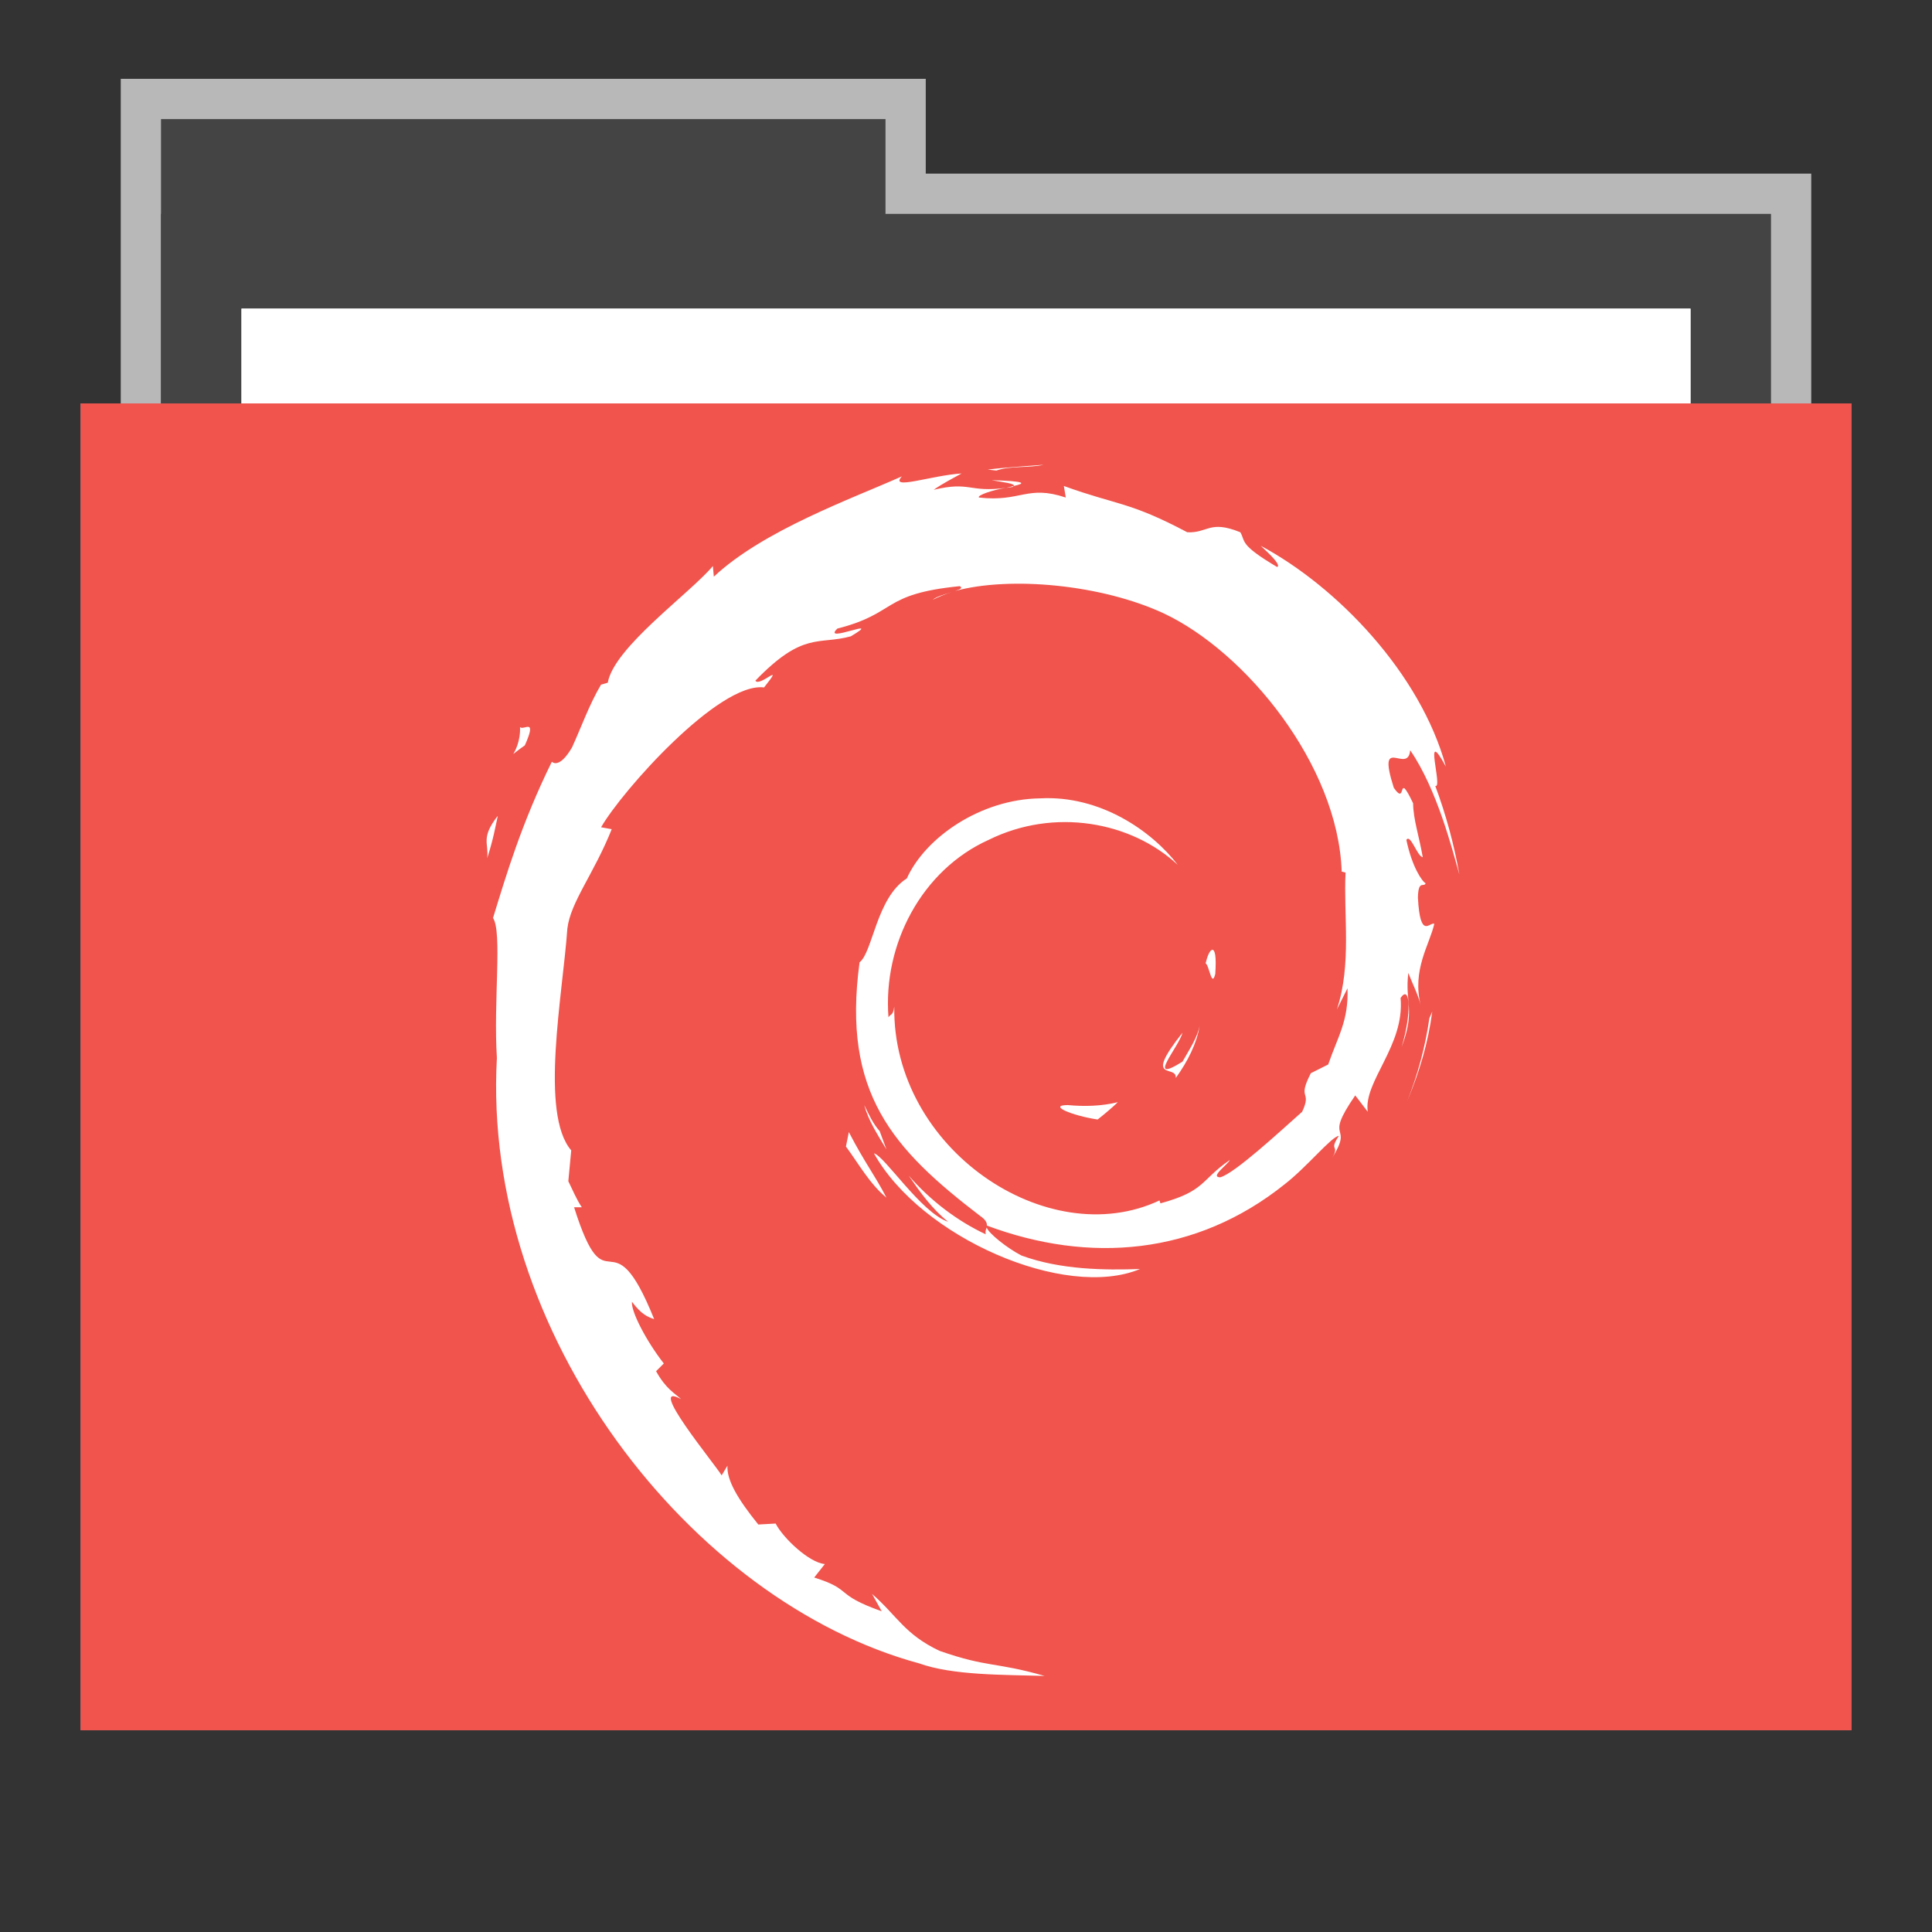 <?xml version="1.0" encoding="UTF-8" standalone="no"?>
<svg
   xmlns:dc="http://purl.org/dc/elements/1.1/"
   xmlns:cc="http://creativecommons.org/ns#"
   xmlns:rdf="http://www.w3.org/1999/02/22-rdf-syntax-ns#"
   xmlns:svg="http://www.w3.org/2000/svg"
   xmlns="http://www.w3.org/2000/svg"
   xmlns:sodipodi="http://sodipodi.sourceforge.net/DTD/sodipodi-0.dtd"
   xmlns:inkscape="http://www.inkscape.org/namespaces/inkscape"
   width="48"
   version="1.1"
   height="48"
   id="svg2"
   inkscape:version="0.91 r13725"
   sodipodi:docname="folder-debian.svg">
  <rect width="100%" height="100%" fill="#333333" stroke="none"/>
  <defs
     id="defs19" />
  <sodipodi:namedview
     pagecolor="#ffffff"
     bordercolor="#666666"
     borderopacity="1"
     objecttolerance="10"
     gridtolerance="10"
     guidetolerance="10"
     inkscape:pageopacity="0"
     inkscape:pageshadow="2"
     inkscape:window-width="640"
     inkscape:window-height="480"
     id="namedview17"
     showgrid="false"
     inkscape:zoom="14.9375"
     inkscape:cx="21.456067"
     inkscape:cy="24.803347"
     inkscape:current-layer="svg2" />
  <path
     style="opacity:.65;fill:#fff;stroke:none"
     id="rect4154"
     d="m 3,1.959 0,9.342 42,0 0,-6.987 -22,0 0,-2.356 z" />
  <rect
     style="stroke:none;fill:#444444;fill-opacity:1"
     id="folderTab"
     height="11.773"
     y="2.959"
     x="4"
     width="18" />
  <rect
     style="stroke:none;fill:#444444;fill-opacity:1"
     id="folderBackground"
     height="35.32"
     y="5.314"
     x="4"
     width="40" />
  <rect
     id="folderPaper"
     style="fill:#ffffff;stroke:none"
     height="32.965"
     y="7.668"
     x="6"
     width="36" />
  <rect
     id="folderFront"
     style="fill:#3498db;stroke:none"
     height="32.965"
     y="10.023"
     x="2"
     width="44" />
  <rect
     width="36"
     x="6"
     y="7.668"
     height="32.965"
     style="fill:#ffffff;stroke:none"
     id="rect3849" />
  <rect
     width="44"
     x="2"
     y="10.023"
     height="32.965"
     style="fill:#f0544c;stroke:none;fill-opacity:1"
     id="rect3851" />
  <rect
     width="30"
     x="9.381"
     y="11.101"
     height="30"
     style="fill:none;stroke:none"
     id="rect3265" />
  <path
     inkscape:connector-curvature="0"
     d="m 25.929,11.547 c -0.466,0.039 -0.932,0.062 -1.39,0.12 l 0.216,0.024 c 0.336,-0.122 0.816,-0.061 1.174,-0.144 z m -2.037,0.216 c -0.757,0.047 -1.81,0.43 -1.485,0.072 -1.235,0.552 -3.44,1.338 -4.672,2.492 l -0.024,-0.264 c -0.566,0.677 -2.459,2.02 -2.611,2.899 l -0.168,0.048 c -0.294,0.497 -0.486,1.047 -0.719,1.557 -0.287,0.493 -0.458,0.399 -0.503,0.359 -0.755,1.534 -1.137,2.827 -1.461,3.881 0.233,0.347 0.007,2.087 0.096,3.474 -0.38,6.852 4.823,13.509 10.494,15.046 0.832,0.297 2.063,0.281 3.115,0.311 -1.243,-0.355 -1.402,-0.201 -2.611,-0.623 -0.871,-0.411 -1.058,-0.878 -1.677,-1.414 l 0.24,0.431 c -1.21,-0.43 -0.692,-0.528 -1.677,-0.839 l 0.264,-0.335 c -0.391,-0.031 -1.044,-0.654 -1.222,-1.006 l -0.431,0.024 c -0.516,-0.638 -0.786,-1.104 -0.767,-1.461 l -0.144,0.24 c -0.158,-0.269 -1.908,-2.384 -1.006,-1.893 -0.166,-0.153 -0.379,-0.256 -0.623,-0.695 l 0.192,-0.192 c -0.436,-0.558 -0.818,-1.295 -0.791,-1.533 0.233,0.313 0.393,0.379 0.551,0.431 -1.096,-2.722 -1.159,-0.158 -1.989,-2.779 l 0.192,0 c -0.136,-0.203 -0.227,-0.43 -0.335,-0.647 l 0.072,-0.767 c -0.788,-0.913 -0.21,-3.882 -0.096,-5.511 0.08,-0.663 0.661,-1.361 1.102,-2.468 l -0.264,-0.048 c 0.513,-0.896 2.928,-3.613 4.049,-3.474 0.544,-0.682 -0.11,0.004 -0.216,-0.168 1.193,-1.235 1.565,-0.88 2.372,-1.102 0.868,-0.516 -0.749,0.205 -0.335,-0.192 1.501,-0.383 1.081,-0.86 3.043,-1.054 0.084,0.049 -0.003,0.08 -0.12,0.12 1.381,-0.373 3.636,-0.16 5.175,0.551 2.042,0.954 4.344,3.769 4.432,6.421 l 0.096,0.024 c -0.053,1.054 0.156,2.281 -0.216,3.402 l 0.264,-0.527 c 0.031,0.807 -0.241,1.199 -0.479,1.893 l -0.431,0.216 c -0.352,0.682 0.037,0.412 -0.216,0.958 -0.549,0.488 -1.679,1.535 -2.036,1.629 -0.264,-0.005 0.184,-0.312 0.24,-0.431 -0.735,0.505 -0.599,0.77 -1.725,1.078 l -0.024,-0.072 c -2.78,1.309 -6.639,-1.279 -6.589,-4.816 -0.031,0.225 -0.08,0.172 -0.144,0.264 -0.141,-1.82 0.833,-3.662 2.492,-4.408 1.623,-0.802 3.534,-0.459 4.696,0.623 -0.638,-0.835 -1.92,-1.736 -3.426,-1.653 -1.473,0.022 -2.846,0.97 -3.306,1.989 -0.755,0.477 -0.847,1.835 -1.174,2.084 -0.444,3.254 0.836,4.648 2.995,6.301 0.154,0.104 0.172,0.185 0.168,0.24 2.547,0.952 5.2,0.737 7.403,-1.03 0.56,-0.436 1.164,-1.187 1.342,-1.198 -0.266,0.402 0.035,0.199 -0.168,0.551 0.558,-0.902 -0.246,-0.367 0.575,-1.557 l 0.311,0.407 c -0.114,-0.749 0.923,-1.643 0.815,-2.827 0.241,-0.361 0.279,0.39 0.024,1.222 0.352,-0.924 0.079,-1.085 0.168,-1.845 0.097,0.255 0.248,0.545 0.311,0.815 -0.227,-0.891 0.219,-1.518 0.335,-2.036 -0.114,-0.05 -0.352,0.407 -0.407,-0.647 0.008,-0.458 0.145,-0.246 0.192,-0.359 -0.092,-0.05 -0.338,-0.407 -0.479,-1.078 0.103,-0.161 0.266,0.406 0.407,0.431 -0.092,-0.535 -0.234,-0.931 -0.24,-1.342 -0.413,-0.866 -0.143,0.102 -0.479,-0.383 -0.438,-1.373 0.352,-0.31 0.407,-0.934 0.666,0.968 1.047,2.469 1.222,3.091 -0.133,-0.755 -0.335,-1.497 -0.599,-2.204 0.203,0.086 -0.327,-1.567 0.264,-0.479 -0.63,-2.317 -2.7,-4.471 -4.6,-5.487 0.233,0.214 0.513,0.485 0.407,0.527 C 30.781,13.524 30.952,13.46 30.816,13.224 c -0.768,-0.313 -0.807,0.025 -1.318,0 -1.451,-0.768 -1.732,-0.667 -3.067,-1.15 l 0.048,0.287 c -0.963,-0.322 -1.116,0.119 -2.156,0 -0.061,-0.05 0.343,-0.192 0.671,-0.24 -0.929,0.122 -0.887,-0.171 -1.797,0.048 0.225,-0.158 0.456,-0.274 0.695,-0.407 z m 1.102,0.359 0.168,-0.024 0.024,-0.024 -0.192,0.048 z m 0.192,-0.048 c 0.291,-0.064 0.337,-0.119 -0.551,-0.144 0.266,0.047 0.595,0.083 0.551,0.144 z m -1.533,2.635 c -0.167,0.05 -0.393,0.115 -0.479,0.192 0.136,-0.067 0.311,-0.143 0.479,-0.192 z m -10.733,3.354 c 0.014,0.351 -0.124,0.599 -0.168,0.671 0.039,-0.029 0.118,-0.097 0.288,-0.216 C 13.357,17.803 13.008,18.162 12.919,18.064 Z M 12.368,20.268 c -0.433,0.552 -0.219,0.68 -0.264,1.054 0.155,-0.48 0.203,-0.777 0.264,-1.054 z m 17.753,3.33 c -0.062,0.001 -0.129,0.165 -0.168,0.335 0.092,0.05 0.151,0.624 0.24,0.264 0.031,-0.448 -0.01,-0.6 -0.072,-0.599 z m 5.463,1.533 -0.072,0.168 c -0.1,0.699 -0.286,1.397 -0.551,2.06 0.303,-0.721 0.523,-1.46 0.623,-2.228 z m -5.774,0.335 c -0.067,0.33 -0.262,0.608 -0.431,0.91 -0.932,0.585 -0.089,-0.364 0,-0.719 -1.002,1.262 -0.132,0.774 -0.168,1.126 0.297,-0.411 0.521,-0.854 0.599,-1.318 z m -2.037,1.917 c -0.405,0.1 -0.832,0.111 -1.246,0.072 -0.499,0.005 0.094,0.26 0.743,0.359 0.18,-0.141 0.359,-0.293 0.503,-0.431 z m -6.301,0.072 c 0.108,0.402 0.34,0.747 0.551,1.102 l -0.168,-0.455 c -0.172,-0.191 -0.27,-0.419 -0.383,-0.647 z m -0.383,0.671 -0.072,0.359 c 0.327,0.444 0.587,0.923 1.006,1.27 -0.302,-0.585 -0.521,-0.836 -0.934,-1.629 z m 0.623,0.527 c 1.165,2.089 4.746,3.655 6.613,2.875 -0.866,0.031 -1.976,0.022 -2.947,-0.335 -0.357,-0.184 -0.818,-0.553 -0.863,-0.695 -0.018,0.049 -0.043,0.093 -0.024,0.168 -0.716,-0.336 -1.376,-0.84 -1.917,-1.461 0.289,0.419 0.583,0.831 0.982,1.15 -0.677,-0.23 -1.581,-1.643 -1.845,-1.701 z"
     id="PATH_1"
     style="fill:#ffffff" />
</svg>
